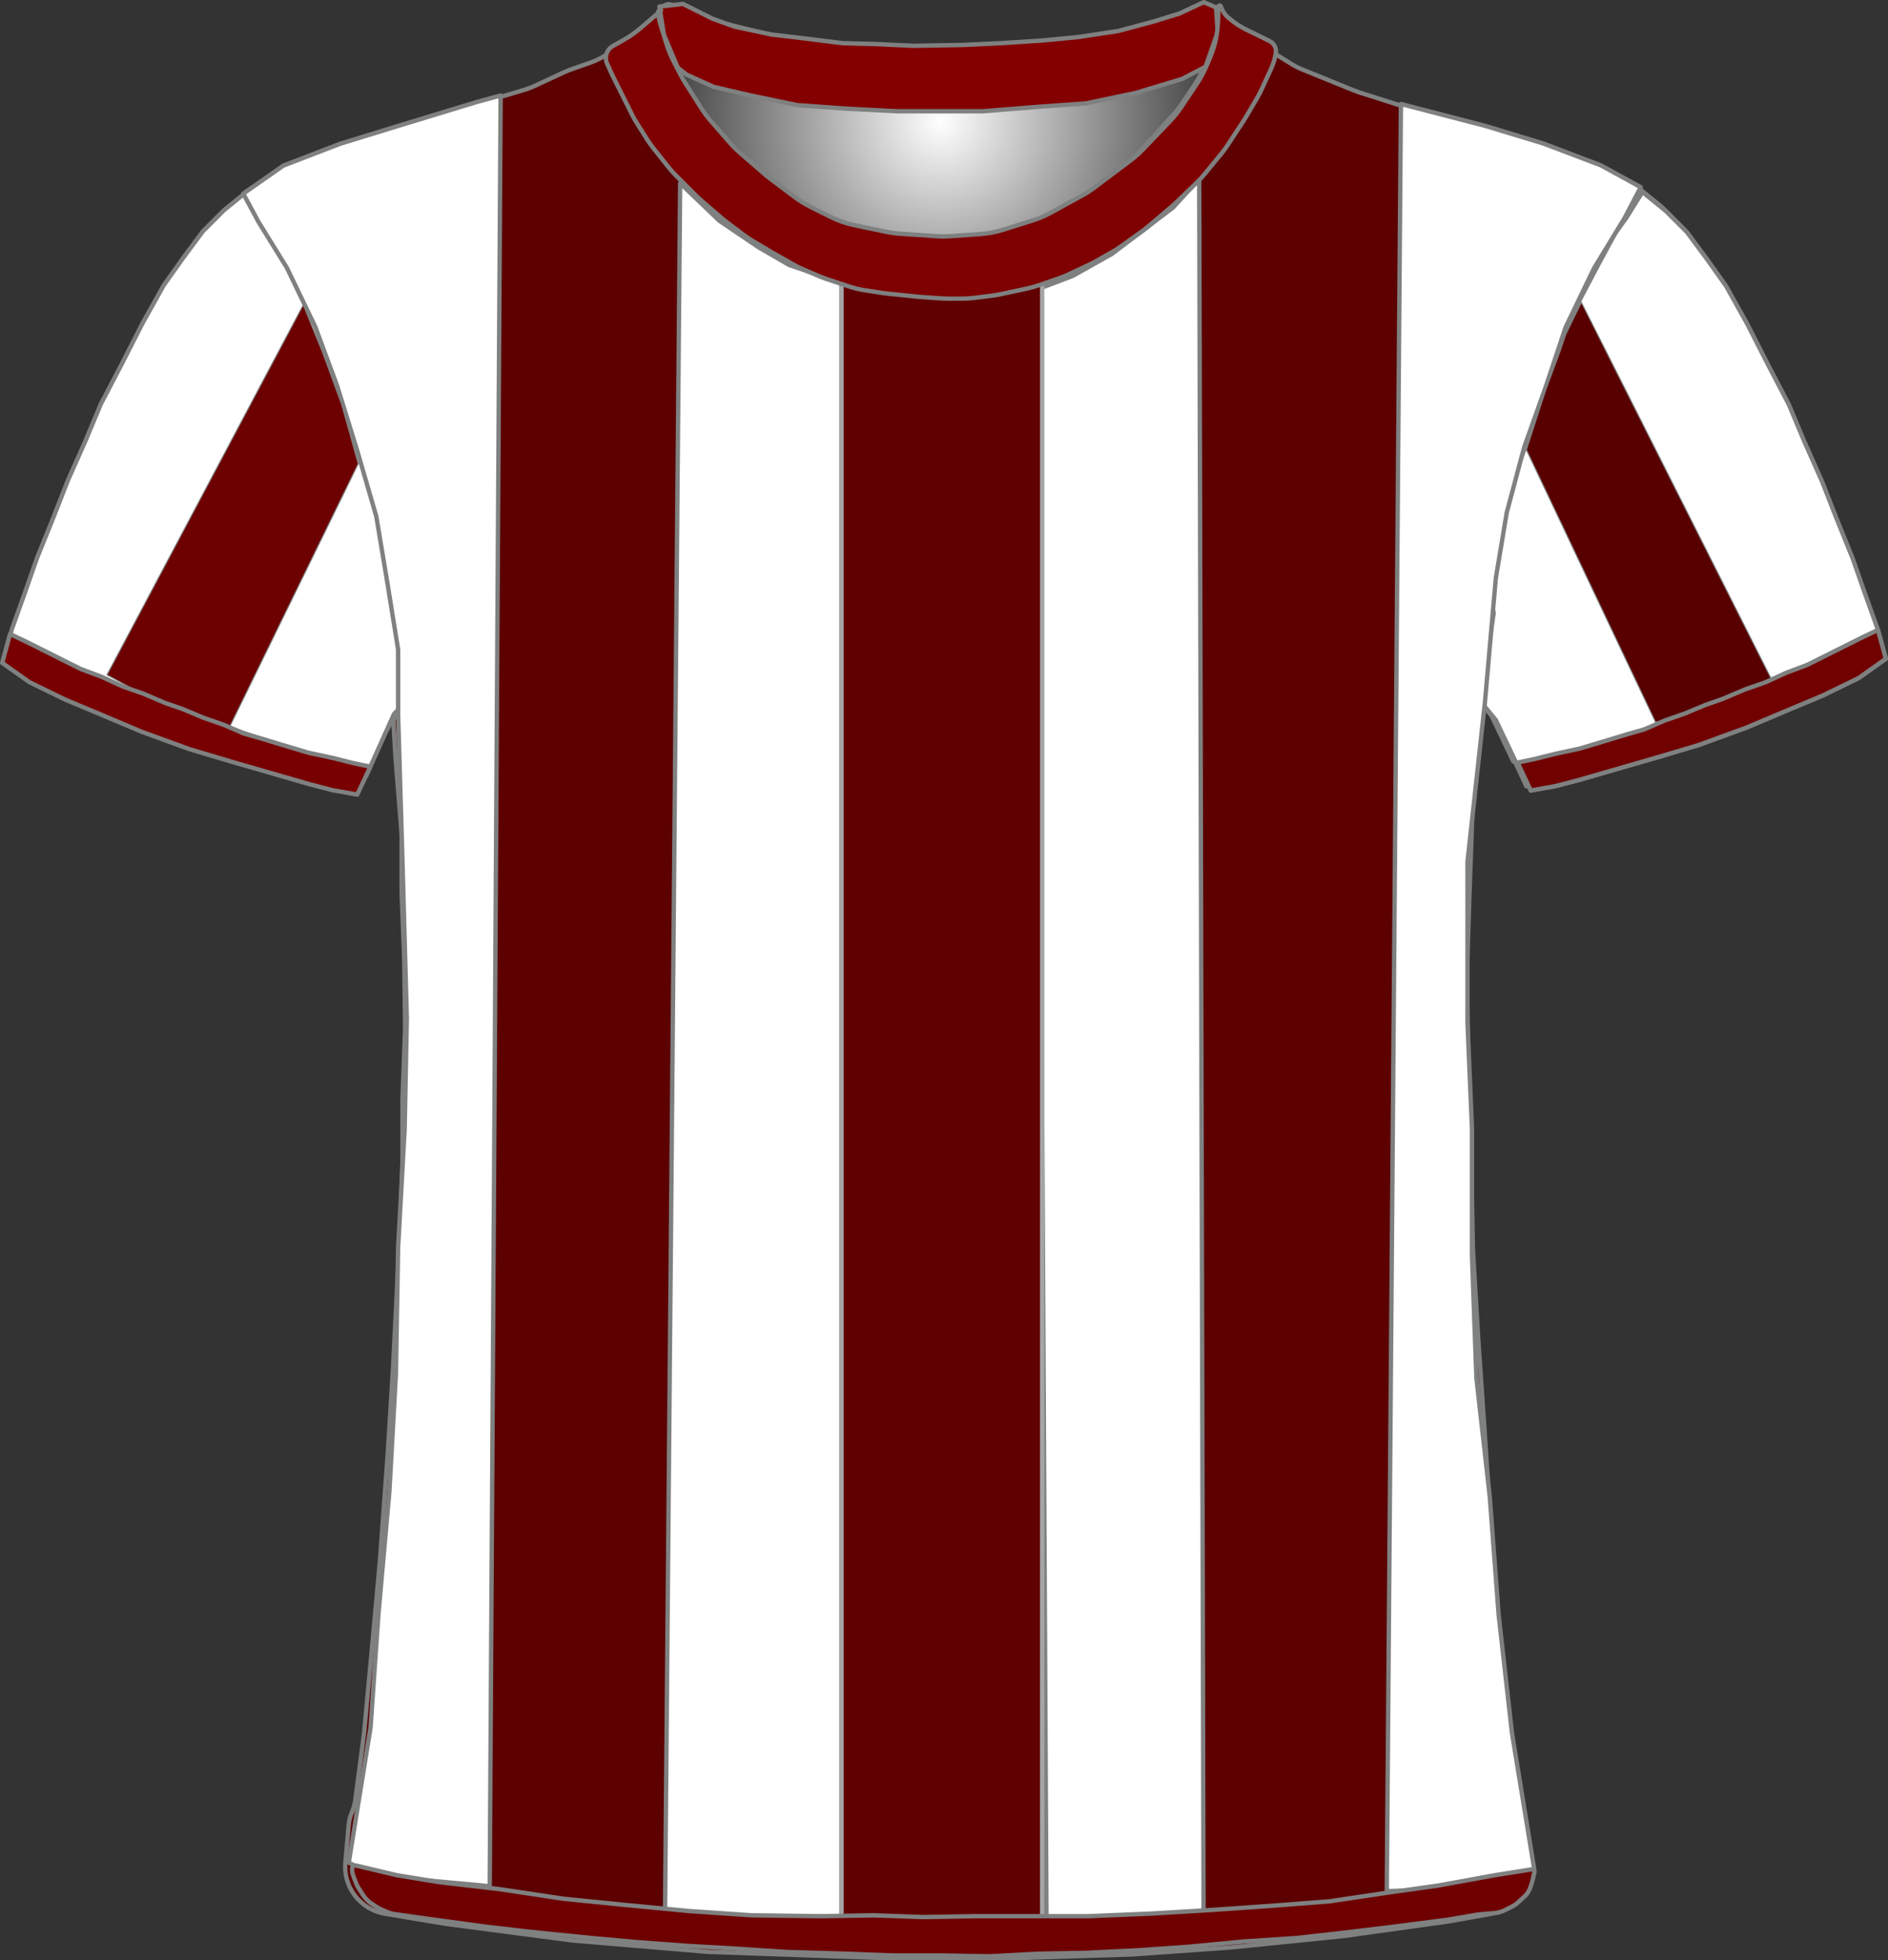 <?xml version="1.0" encoding="UTF-8" standalone="no"?>
<!DOCTYPE svg PUBLIC "-//W3C//DTD SVG 1.1//EN" "http://www.w3.org/Graphics/SVG/1.1/DTD/svg11.dtd">
<svg xmlns="http://www.w3.org/2000/svg" xmlns:xl="http://www.w3.org/1999/xlink" version="1.1" viewBox="65.071 -728.5 432.834 449.309" width="432.834pt" height="449.309pt" xmlns:dc="http://purl.org/dc/elements/1.1/">
  <rect x="65.071" y="-728.5" width="432.834" height="449.309" fill="#333333" stroke="none"/>
  <defs>
    <radialGradient cx="0" cy="0" r="1" id="Gradient" gradientUnits="userSpaceOnUse">
      <stop offset="0" stop-color="white"/>
      <stop offset="1" stop-color="#2a2a2a"/>
    </radialGradient>
    <radialGradient id="Obj_Gradient" xl:href="#Gradient" gradientTransform="translate(280.759 -700.6) scale(70.263)"/>
  </defs>
  <g stroke="none" stroke-opacity="1" stroke-dasharray="none" fill="none" fill-opacity="1">
    <title>Raya V3 5</title>
    <g>
      <title>Capa 1</title>
      <path d="M 496.405 -578.497 L 490.205 -574.097 L 482.005 -570.097 L 473.405 -566.497 L 464.405 -562.697 L 453.405 -558.697 L 444.005 -555.897 L 435.005 -553.297 L 426.005 -550.697 L 420.605 -549.297 L 415.005 -548.297 L 412.605 -554.097 L 410.005 -559.497 L 407.805 -563.497 L 405.205 -566.897 L 405.005 -575.897 L 405.605 -586.897 L 407.405 -597.697 L 409.005 -608.097 L 411.605 -619.097 L 414.005 -628.697 L 416.805 -636.697 L 420.005 -646.097 L 422.805 -653.497 L 426.405 -661.097 L 430.405 -668.697 L 434.405 -676.097 L 437.005 -679.697 L 440.605 -685.497 L 446.005 -681.097 L 450.805 -676.297 L 455.405 -670.097 L 459.805 -663.897 L 464.605 -655.297 L 469.405 -645.897 L 474.205 -636.697 L 477.805 -628.097 L 481.805 -619.097 L 485.005 -610.897 L 488.805 -601.497 L 491.605 -593.497 L 494.605 -585.097 Z" fill="white"/>
      <path d="M 496.405 -578.497 L 490.205 -574.097 L 482.005 -570.097 L 473.405 -566.497 L 464.405 -562.697 L 453.405 -558.697 L 444.005 -555.897 L 435.005 -553.297 L 426.005 -550.697 L 420.605 -549.297 L 415.005 -548.297 L 412.605 -554.097 L 410.005 -559.497 L 407.805 -563.497 L 405.205 -566.897 L 405.005 -575.897 L 405.605 -586.897 L 407.405 -597.697 L 409.005 -608.097 L 411.605 -619.097 L 414.005 -628.697 L 416.805 -636.697 L 420.005 -646.097 L 422.805 -653.497 L 426.405 -661.097 L 430.405 -668.697 L 434.405 -676.097 L 437.005 -679.697 L 440.605 -685.497 L 446.005 -681.097 L 450.805 -676.297 L 455.405 -670.097 L 459.805 -663.897 L 464.605 -655.297 L 469.405 -645.897 L 474.205 -636.697 L 477.805 -628.097 L 481.805 -619.097 L 485.005 -610.897 L 488.805 -601.497 L 491.605 -593.497 L 494.605 -585.097 Z" stroke="#7f8080" stroke-linecap="round" stroke-linejoin="round" stroke-width="1"/>
      <path d="M 216.5 -287.521 L 222 -286.507 L 236 -286 L 257 -286 L 257 -664.688 L 245 -668.743 L 238 -672.799 L 229 -678.882 L 220 -687.5 Z" fill="white"/>
      <path d="M 216.5 -287.521 L 222 -286.507 L 236 -286 L 257 -286 L 257 -664.688 L 245 -668.743 L 238 -672.799 L 229 -678.882 L 220 -687.5 Z" stroke="#7f8080" stroke-linecap="round" stroke-linejoin="round" stroke-width="1"/>
      <path d="M 310 -666.251 L 319 -671.308 L 325 -675.859 L 333 -681.927 L 339 -688.5 L 340 -288.528 L 326.5 -287.011 L 315.5 -286.506 L 309 -286 L 304 -286.506 L 302 -663.217 Z" fill="white"/>
      <path d="M 310 -666.251 L 319 -671.308 L 325 -675.859 L 333 -681.927 L 339 -688.5 L 340 -288.528 L 326.5 -287.011 L 315.5 -286.506 L 309 -286 L 304 -286.506 L 302 -663.217 Z" stroke="#7f8080" stroke-linecap="round" stroke-linejoin="round" stroke-width="1"/>
      <path d="M 456.005 -567.44 L 441.005 -560.94 L 429.505 -557.94 L 417.505 -554.94 L 412.005 -553.94 L 407.005 -564.44 L 401.4 -571.291 L 405.005 -578.94 L 406.505 -588.94 L 404 -603.891 L 409.5 -615.44 L 413.5 -626.44 L 416.5 -636.94 L 419.5 -642.94 L 436.005 -612.94 L 443.505 -597.44 L 451.505 -579.44 Z" fill="white"/>
      <path d="M 456.005 -567.44 L 441.005 -560.94 L 429.505 -557.94 L 417.505 -554.94 L 412.005 -553.94 L 407.005 -564.44 L 401.4 -571.291 L 405.005 -578.94 L 406.505 -588.94 L 404 -603.891 L 409.5 -615.44 L 413.5 -626.44 L 416.5 -636.94 L 419.5 -642.94 L 436.005 -612.94 L 443.505 -597.44 L 451.505 -579.44 Z" stroke="#7f8080" stroke-linecap="round" stroke-linejoin="round" stroke-width="1"/>
      <path d="M 104 -567.091 L 148 -551.591 L 154.4 -565.845 L 155.9 -567.345 L 156.4 -580.345 L 154.9 -590.345 L 152.9 -602.845 L 149.9 -616.345 L 146.9 -626.345 L 144.4 -636.845 L 141.4 -642.845 L 125.4 -614.345 L 117.9 -598.845 L 109.9 -580.845 Z" fill="white"/>
      <path d="M 104 -567.091 L 148 -551.591 L 154.4 -565.845 L 155.9 -567.345 L 156.4 -580.345 L 154.9 -590.345 L 152.9 -602.845 L 149.9 -616.345 L 146.9 -626.345 L 144.4 -636.845 L 141.4 -642.845 L 125.4 -614.345 L 117.9 -598.845 L 109.9 -580.845 Z" stroke="#7f8080" stroke-linecap="round" stroke-linejoin="round" stroke-width="1"/>
      <rect x="257" y="-667" width="46" height="381" fill="#610000"/>
      <rect x="257" y="-667" width="46" height="381" stroke="#a5a5a5" stroke-linecap="round" stroke-linejoin="round" stroke-width="1"/>
      <path d="M 144.813 -301.262 L 144.813 -301.262 C 144.748 -300.737 144.81 -300.203 144.996 -299.707 L 145.647 -297.971 C 145.824 -297.5 146.051 -297.049 146.325 -296.627 L 147.292 -295.131 C 147.833 -294.295 148.547 -293.584 149.384 -293.045 L 150.462 -292.352 C 150.762 -292.159 151.077 -291.99 151.403 -291.844 L 152.72 -291.259 C 153.317 -290.994 153.947 -290.813 154.594 -290.723 L 163.604 -289.461 C 163.614 -289.46 163.624 -289.458 163.634 -289.457 L 175.35 -287.868 C 175.396 -287.862 175.442 -287.856 175.488 -287.851 L 185.771 -286.665 C 185.803 -286.661 185.835 -286.657 185.867 -286.654 L 199.577 -285.263 C 199.605 -285.26 199.633 -285.258 199.661 -285.255 L 210.767 -284.264 C 210.802 -284.261 210.837 -284.258 210.872 -284.255 L 221.558 -283.464 C 221.599 -283.461 221.639 -283.458 221.68 -283.456 L 232.188 -282.861 C 232.209 -282.86 232.23 -282.858 232.25 -282.857 L 244.293 -282.067 C 244.377 -282.062 244.461 -282.058 244.545 -282.055 L 257.993 -281.66 C 258.01 -281.659 258.028 -281.659 258.046 -281.658 L 268.69 -281.264 C 268.776 -281.261 268.862 -281.259 268.949 -281.259 L 279.558 -281.259 C 279.599 -281.259 279.64 -281.259 279.681 -281.258 L 290.767 -281.063 C 290.935 -281.06 291.103 -281.064 291.271 -281.073 L 301.892 -281.652 C 301.977 -281.657 302.062 -281.66 302.146 -281.661 L 312.911 -281.857 C 312.983 -281.858 313.055 -281.861 313.127 -281.864 L 325.146 -282.455 C 325.195 -282.458 325.244 -282.461 325.292 -282.464 L 336.532 -283.253 C 336.59 -283.257 336.648 -283.262 336.706 -283.267 L 349.116 -284.449 C 349.185 -284.456 349.254 -284.461 349.322 -284.466 L 361.254 -285.248 C 361.364 -285.255 361.474 -285.265 361.584 -285.278 L 371.996 -286.456 C 372.011 -286.458 372.027 -286.46 372.043 -286.462 L 381.99 -287.656 C 382.01 -287.658 382.029 -287.66 382.048 -287.663 L 395.884 -289.44 C 395.981 -289.453 396.078 -289.467 396.175 -289.484 L 402.728 -290.607 C 402.929 -290.642 403.132 -290.667 403.335 -290.684 L 406.567 -290.951 C 407.456 -291.025 408.323 -291.267 409.121 -291.666 L 410.608 -292.41 C 411.208 -292.71 411.762 -293.095 412.253 -293.553 L 413.589 -294.799 C 414.195 -295.366 414.651 -296.075 414.913 -296.862 L 415.208 -297.747 C 415.278 -297.957 415.338 -298.171 415.388 -298.386 L 415.858 -300.422 C 415.893 -300.574 415.86 -300.735 415.766 -300.861 L 415.766 -300.861 C 415.676 -300.983 415.525 -301.044 415.375 -301.02 L 406.896 -299.671 C 406.845 -299.663 406.794 -299.654 406.743 -299.645 L 393.758 -297.284 C 393.666 -297.267 393.572 -297.252 393.479 -297.239 L 382.249 -295.663 C 382.229 -295.66 382.209 -295.658 382.189 -295.654 L 369.066 -293.696 C 368.902 -293.671 368.736 -293.653 368.57 -293.64 L 355.845 -292.661 C 355.828 -292.66 355.811 -292.658 355.793 -292.657 L 341.453 -291.661 C 341.43 -291.66 341.408 -291.658 341.385 -291.657 L 328.082 -290.863 C 328.04 -290.86 327.998 -290.858 327.956 -290.856 L 313.765 -290.265 C 313.668 -290.261 313.571 -290.259 313.473 -290.259 L 300.219 -290.259 L 287.678 -290.259 C 287.639 -290.259 287.6 -290.259 287.561 -290.258 L 275.803 -290.062 C 275.68 -290.06 275.558 -290.061 275.436 -290.066 L 264.602 -290.452 C 264.48 -290.457 264.358 -290.458 264.236 -290.456 L 252.521 -290.261 C 252.453 -290.26 252.385 -290.259 252.317 -290.26 L 236.615 -290.457 C 236.484 -290.458 236.354 -290.463 236.224 -290.472 L 221.914 -291.452 C 221.851 -291.457 221.788 -291.462 221.724 -291.468 L 207.233 -292.858 C 207.224 -292.859 207.214 -292.86 207.205 -292.86 L 193.393 -294.242 C 193.277 -294.253 193.162 -294.268 193.047 -294.285 L 178.737 -296.441 C 178.659 -296.453 178.58 -296.464 178.501 -296.473 L 164.981 -298.04 C 164.873 -298.053 164.766 -298.068 164.659 -298.085 L 155.267 -299.619 C 155.102 -299.646 154.938 -299.678 154.775 -299.717 L 145.698 -301.876 C 145.309 -301.968 144.92 -301.728 144.827 -301.34 C 144.821 -301.314 144.816 -301.288 144.813 -301.262 Z" fill="#6e0000"/>
      <path d="M 144.813 -301.262 L 144.813 -301.262 C 144.748 -300.737 144.81 -300.203 144.996 -299.707 L 145.647 -297.971 C 145.824 -297.5 146.051 -297.049 146.325 -296.627 L 147.292 -295.131 C 147.833 -294.295 148.547 -293.584 149.384 -293.045 L 150.462 -292.352 C 150.762 -292.159 151.077 -291.99 151.403 -291.844 L 152.72 -291.259 C 153.317 -290.994 153.947 -290.813 154.594 -290.723 L 163.604 -289.461 C 163.614 -289.46 163.624 -289.458 163.634 -289.457 L 175.35 -287.868 C 175.396 -287.862 175.442 -287.856 175.488 -287.851 L 185.771 -286.665 C 185.803 -286.661 185.835 -286.657 185.867 -286.654 L 199.577 -285.263 C 199.605 -285.26 199.633 -285.258 199.661 -285.255 L 210.767 -284.264 C 210.802 -284.261 210.837 -284.258 210.872 -284.255 L 221.558 -283.464 C 221.599 -283.461 221.639 -283.458 221.68 -283.456 L 232.188 -282.861 C 232.209 -282.86 232.23 -282.858 232.25 -282.857 L 244.293 -282.067 C 244.377 -282.062 244.461 -282.058 244.545 -282.055 L 257.993 -281.66 C 258.01 -281.659 258.028 -281.659 258.046 -281.658 L 268.69 -281.264 C 268.776 -281.261 268.862 -281.259 268.949 -281.259 L 279.558 -281.259 C 279.599 -281.259 279.64 -281.259 279.681 -281.258 L 290.767 -281.063 C 290.935 -281.06 291.103 -281.064 291.271 -281.073 L 301.892 -281.652 C 301.977 -281.657 302.062 -281.66 302.146 -281.661 L 312.911 -281.857 C 312.983 -281.858 313.055 -281.861 313.127 -281.864 L 325.146 -282.455 C 325.195 -282.458 325.244 -282.461 325.292 -282.464 L 336.532 -283.253 C 336.59 -283.257 336.648 -283.262 336.706 -283.267 L 349.116 -284.449 C 349.185 -284.456 349.254 -284.461 349.322 -284.466 L 361.254 -285.248 C 361.364 -285.255 361.474 -285.265 361.584 -285.278 L 371.996 -286.456 C 372.011 -286.458 372.027 -286.46 372.043 -286.462 L 381.99 -287.656 C 382.01 -287.658 382.029 -287.66 382.048 -287.663 L 395.884 -289.44 C 395.981 -289.453 396.078 -289.467 396.175 -289.484 L 402.728 -290.607 C 402.929 -290.642 403.132 -290.667 403.335 -290.684 L 406.567 -290.951 C 407.456 -291.025 408.323 -291.267 409.121 -291.666 L 410.608 -292.41 C 411.208 -292.71 411.762 -293.095 412.253 -293.553 L 413.589 -294.799 C 414.195 -295.366 414.651 -296.075 414.913 -296.862 L 415.208 -297.747 C 415.278 -297.957 415.338 -298.171 415.388 -298.386 L 415.858 -300.422 C 415.893 -300.574 415.86 -300.735 415.766 -300.861 L 415.766 -300.861 C 415.676 -300.983 415.525 -301.044 415.375 -301.02 L 406.896 -299.671 C 406.845 -299.663 406.794 -299.654 406.743 -299.645 L 393.758 -297.284 C 393.666 -297.267 393.572 -297.252 393.479 -297.239 L 382.249 -295.663 C 382.229 -295.66 382.209 -295.658 382.189 -295.654 L 369.066 -293.696 C 368.902 -293.671 368.736 -293.653 368.57 -293.64 L 355.845 -292.661 C 355.828 -292.66 355.811 -292.658 355.793 -292.657 L 341.453 -291.661 C 341.43 -291.66 341.408 -291.658 341.385 -291.657 L 328.082 -290.863 C 328.04 -290.86 327.998 -290.858 327.956 -290.856 L 313.765 -290.265 C 313.668 -290.261 313.571 -290.259 313.473 -290.259 L 300.219 -290.259 L 287.678 -290.259 C 287.639 -290.259 287.6 -290.259 287.561 -290.258 L 275.803 -290.062 C 275.68 -290.06 275.558 -290.061 275.436 -290.066 L 264.602 -290.452 C 264.48 -290.457 264.358 -290.458 264.236 -290.456 L 252.521 -290.261 C 252.453 -290.26 252.385 -290.259 252.317 -290.26 L 236.615 -290.457 C 236.484 -290.458 236.354 -290.463 236.224 -290.472 L 221.914 -291.452 C 221.851 -291.457 221.788 -291.462 221.724 -291.468 L 207.233 -292.858 C 207.224 -292.859 207.214 -292.86 207.205 -292.86 L 193.393 -294.242 C 193.277 -294.253 193.162 -294.268 193.047 -294.285 L 178.737 -296.441 C 178.659 -296.453 178.58 -296.464 178.501 -296.473 L 164.981 -298.04 C 164.873 -298.053 164.766 -298.068 164.659 -298.085 L 155.267 -299.619 C 155.102 -299.646 154.938 -299.678 154.775 -299.717 L 145.698 -301.876 C 145.309 -301.968 144.92 -301.728 144.827 -301.34 C 144.821 -301.314 144.816 -301.288 144.813 -301.262 Z" stroke="#7f8080" stroke-linecap="round" stroke-linejoin="round" stroke-width="1"/>
      <path d="M 418.4 -640 L 414 -626.4 L 443.6 -564 L 453.138 -562.84 L 462.926 -566.67 L 472.4 -569.4 L 426.6 -660.2 L 423 -652.8 L 421.8 -649.2 Z" fill="#580000"/>
      <path d="M 418.4 -640 L 414 -626.4 L 443.6 -564 L 453.138 -562.84 L 462.926 -566.67 L 472.4 -569.4 L 426.6 -660.2 L 423 -652.8 L 421.8 -649.2 Z" stroke="gray" stroke-linecap="round" stroke-linejoin="round" stroke-width=".25"/>
      <path d="M 88.6 -574.8 L 133.6 -659.6 L 138 -648.8 L 142.4 -636.8 L 146.2 -623.2 L 115.4 -560.2 Z" fill="#6d0000"/>
      <path d="M 88.6 -574.8 L 133.6 -659.6 L 138 -648.8 L 142.4 -636.8 L 146.2 -623.2 L 115.4 -560.2 Z" stroke="gray" stroke-linecap="round" stroke-linejoin="round" stroke-width=".25"/>
      <path d="M 496.405 -578.497 L 490.205 -574.097 L 482.005 -570.097 L 473.405 -566.497 L 464.405 -562.697 L 453.405 -558.697 L 444.005 -555.897 L 435.005 -553.297 L 426.005 -550.697 L 420.605 -549.297 L 415.005 -548.297 L 412.005 -554.697 L 415.805 -555.497 L 420.605 -556.697 L 426.205 -557.897 L 432.205 -559.697 L 436.805 -561.097 L 441.005 -562.297 L 445.605 -564.297 L 450.205 -565.897 L 455.005 -567.897 L 459.005 -569.297 L 464.205 -571.497 L 468.805 -573.097 L 473.605 -575.297 L 478.405 -577.097 L 482.405 -579.097 L 486.805 -581.297 L 491.205 -583.497 L 494.605 -585.097 Z" fill="#710000"/>
      <path d="M 496.405 -578.497 L 490.205 -574.097 L 482.005 -570.097 L 473.405 -566.497 L 464.405 -562.697 L 453.405 -558.697 L 444.005 -555.897 L 435.005 -553.297 L 426.005 -550.697 L 420.605 -549.297 L 415.005 -548.297 L 412.005 -554.697 L 415.805 -555.497 L 420.605 -556.697 L 426.205 -557.897 L 432.205 -559.697 L 436.805 -561.097 L 441.005 -562.297 L 445.605 -564.297 L 450.205 -565.897 L 455.005 -567.897 L 459.005 -569.297 L 464.205 -571.497 L 468.805 -573.097 L 473.605 -575.297 L 478.405 -577.097 L 482.405 -579.097 L 486.805 -581.297 L 491.205 -583.497 L 494.605 -585.097 Z" stroke="#7f8080" stroke-linecap="round" stroke-linejoin="round" stroke-width="1"/>
      <path d="M 219.006 -727.41 L 227.171 -724.292 C 228.029 -723.964 228.906 -723.688 229.797 -723.466 L 243.514 -720.036 C 244.676 -719.746 245.858 -719.547 247.051 -719.44 L 264.577 -717.879 C 265.165 -717.826 265.755 -717.797 266.345 -717.789 L 281.824 -717.605 C 282.114 -717.602 282.404 -717.604 282.695 -717.611 L 297.118 -717.986 C 297.479 -717.995 297.839 -718.013 298.199 -718.039 L 312.571 -719.091 C 313.562 -719.164 314.548 -719.3 315.521 -719.5 L 327.094 -721.878 C 328.136 -722.093 329.162 -722.379 330.165 -722.735 L 341.917 -726.91 C 343.007 -727.297 344.21 -726.766 344.659 -725.7 L 344.659 -725.7 C 345.181 -724.46 345.333 -723.095 345.097 -721.771 L 344.916 -720.76 C 344.613 -719.059 344.118 -717.397 343.442 -715.807 L 341.899 -712.176 C 341.34 -710.861 340.661 -709.602 339.868 -708.414 L 336.183 -702.885 C 335.435 -701.764 334.591 -700.711 333.659 -699.737 L 327.364 -693.162 C 326.495 -692.256 325.555 -691.422 324.55 -690.668 L 316.176 -684.387 C 315.299 -683.73 314.377 -683.136 313.416 -682.61 L 306.231 -678.679 C 304.92 -677.961 303.542 -677.373 302.116 -676.923 L 295.443 -674.816 C 293.727 -674.274 291.952 -673.935 290.156 -673.807 L 283.27 -673.315 C 282.197 -673.238 281.121 -673.237 280.049 -673.311 L 271.612 -673.893 C 270.578 -673.964 269.55 -674.105 268.535 -674.315 L 261.4 -675.792 C 259.448 -676.196 257.556 -676.851 255.774 -677.743 L 251.114 -680.072 C 249.88 -680.69 248.704 -681.417 247.6 -682.244 L 241.918 -686.506 C 241.479 -686.835 241.052 -687.18 240.637 -687.54 L 234.882 -692.538 C 234.068 -693.245 233.304 -694.009 232.597 -694.823 L 228.192 -699.896 C 227.438 -700.764 226.75 -701.688 226.134 -702.659 L 222.4 -708.547 C 222.04 -709.115 221.704 -709.699 221.395 -710.297 L 219.775 -713.43 C 219.166 -714.608 218.659 -715.836 218.262 -717.101 L 216.982 -721.174 C 216.767 -721.858 216.584 -722.551 216.434 -723.251 L 216.359 -723.6 C 216.165 -724.508 216.272 -725.456 216.665 -726.298 L 216.759 -726.5 C 217.154 -727.345 218.134 -727.742 219.006 -727.41 Z" fill="url(#Obj_Gradient)"/>
      <path d="M 219.006 -727.41 L 227.171 -724.292 C 228.029 -723.964 228.906 -723.688 229.797 -723.466 L 243.514 -720.036 C 244.676 -719.746 245.858 -719.547 247.051 -719.44 L 264.577 -717.879 C 265.165 -717.826 265.755 -717.797 266.345 -717.789 L 281.824 -717.605 C 282.114 -717.602 282.404 -717.604 282.695 -717.611 L 297.118 -717.986 C 297.479 -717.995 297.839 -718.013 298.199 -718.039 L 312.571 -719.091 C 313.562 -719.164 314.548 -719.3 315.521 -719.5 L 327.094 -721.878 C 328.136 -722.093 329.162 -722.379 330.165 -722.735 L 341.917 -726.91 C 343.007 -727.297 344.21 -726.766 344.659 -725.7 L 344.659 -725.7 C 345.181 -724.46 345.333 -723.095 345.097 -721.771 L 344.916 -720.76 C 344.613 -719.059 344.118 -717.397 343.442 -715.807 L 341.899 -712.176 C 341.34 -710.861 340.661 -709.602 339.868 -708.414 L 336.183 -702.885 C 335.435 -701.764 334.591 -700.711 333.659 -699.737 L 327.364 -693.162 C 326.495 -692.256 325.555 -691.422 324.55 -690.668 L 316.176 -684.387 C 315.299 -683.73 314.377 -683.136 313.416 -682.61 L 306.231 -678.679 C 304.92 -677.961 303.542 -677.373 302.116 -676.923 L 295.443 -674.816 C 293.727 -674.274 291.952 -673.935 290.156 -673.807 L 283.27 -673.315 C 282.197 -673.238 281.121 -673.237 280.049 -673.311 L 271.612 -673.893 C 270.578 -673.964 269.55 -674.105 268.535 -674.315 L 261.4 -675.792 C 259.448 -676.196 257.556 -676.851 255.774 -677.743 L 251.114 -680.072 C 249.88 -680.69 248.704 -681.417 247.6 -682.244 L 241.918 -686.506 C 241.479 -686.835 241.052 -687.18 240.637 -687.54 L 234.882 -692.538 C 234.068 -693.245 233.304 -694.009 232.597 -694.823 L 228.192 -699.896 C 227.438 -700.764 226.75 -701.688 226.134 -702.659 L 222.4 -708.547 C 222.04 -709.115 221.704 -709.699 221.395 -710.297 L 219.775 -713.43 C 219.166 -714.608 218.659 -715.836 218.262 -717.101 L 216.982 -721.174 C 216.767 -721.858 216.584 -722.551 216.434 -723.251 L 216.359 -723.6 C 216.165 -724.508 216.272 -725.456 216.665 -726.298 L 216.759 -726.5 C 217.154 -727.345 218.134 -727.742 219.006 -727.41 Z" stroke="#7f8080" stroke-linecap="round" stroke-linejoin="round" stroke-width="1"/>
      <path d="M 153.33 -289.827 L 167.072 -287.537 C 167.256 -287.506 167.44 -287.479 167.624 -287.455 L 195.978 -283.739 C 196.224 -283.707 196.471 -283.68 196.719 -283.66 L 226.962 -281.123 C 227.219 -281.102 227.476 -281.086 227.734 -281.077 L 266.665 -279.701 C 266.853 -279.694 267.042 -279.691 267.23 -279.691 L 298.697 -279.691 C 298.864 -279.691 299.031 -279.693 299.197 -279.699 L 324.232 -280.481 C 324.442 -280.488 324.652 -280.498 324.862 -280.513 L 346.91 -282.074 C 347.068 -282.085 347.226 -282.099 347.384 -282.115 L 372.645 -284.66 C 372.846 -284.681 373.048 -284.705 373.249 -284.733 L 397.041 -288.048 C 397.245 -288.077 397.449 -288.109 397.652 -288.145 L 406.847 -289.791 C 412.175 -290.744 415.825 -295.698 415.159 -301.068 L 412.951 -318.859 C 412.949 -318.88 412.946 -318.901 412.944 -318.923 L 409.38 -348.621 C 409.358 -348.801 409.34 -348.981 409.324 -349.161 L 406.962 -376.721 C 406.952 -376.834 406.944 -376.948 406.936 -377.062 L 405.55 -398.653 C 405.548 -398.678 405.546 -398.703 405.545 -398.729 L 403.953 -421.815 C 403.949 -421.865 403.946 -421.916 403.943 -421.967 L 402.767 -441.769 C 402.754 -441.984 402.745 -442.198 402.741 -442.413 L 402.349 -463.008 C 402.348 -463.063 402.347 -463.118 402.345 -463.174 L 401.75 -483.408 C 401.748 -483.463 401.747 -483.518 401.746 -483.574 L 401.355 -504.083 C 401.35 -504.355 401.352 -504.627 401.36 -504.898 L 401.946 -523.258 C 401.947 -523.28 401.948 -523.302 401.949 -523.324 L 402.737 -545.193 C 402.744 -545.392 402.755 -545.59 402.769 -545.788 L 404.327 -567.009 C 404.341 -567.197 404.351 -567.385 404.358 -567.574 L 405.113 -587.472 C 405.136 -588.084 405.194 -588.694 405.287 -589.299 L 408.026 -607.103 C 408.107 -607.628 408.214 -608.149 408.346 -608.663 L 412.975 -626.621 C 413.09 -627.067 413.224 -627.509 413.377 -627.944 L 419.098 -644.183 C 419.264 -644.655 419.452 -645.118 419.662 -645.572 L 425.193 -657.557 C 425.296 -657.78 425.404 -658 425.517 -658.217 L 430.879 -668.559 C 430.925 -668.647 430.971 -668.735 431.018 -668.822 L 436.234 -678.439 C 436.972 -679.798 437.921 -681.031 439.047 -682.091 L 439.047 -682.091 C 439.723 -682.726 439.755 -683.789 439.119 -684.464 C 438.995 -684.596 438.85 -684.707 438.69 -684.793 L 435.475 -686.515 C 435.257 -686.632 435.035 -686.744 434.812 -686.851 L 426.958 -690.6 C 426.551 -690.794 426.136 -690.971 425.715 -691.13 L 416.04 -694.78 C 415.845 -694.854 415.649 -694.924 415.451 -694.99 L 402.756 -699.221 C 402.617 -699.268 402.477 -699.312 402.337 -699.355 L 389.453 -703.259 C 389.383 -703.28 389.312 -703.302 389.242 -703.324 L 376.738 -707.303 C 376.344 -707.428 375.956 -707.569 375.573 -707.724 L 363.597 -712.584 C 362.765 -712.921 361.964 -713.328 361.2 -713.8 L 351.581 -719.746 C 351.425 -719.843 351.271 -719.942 351.119 -720.043 L 346.229 -723.303 C 345.247 -723.957 344.376 -724.763 343.647 -725.691 L 343.647 -725.691 C 343.542 -725.825 343.347 -725.849 343.213 -725.743 C 343.11 -725.662 343.069 -725.526 343.11 -725.402 L 343.247 -724.991 C 343.707 -723.613 343.811 -722.142 343.551 -720.713 L 343.156 -718.54 C 342.885 -717.048 342.403 -715.602 341.725 -714.246 L 340.193 -711.182 C 339.896 -710.588 339.563 -710.014 339.195 -709.462 L 335.991 -704.657 C 335.563 -704.014 335.088 -703.403 334.571 -702.828 L 330.009 -697.759 C 329.968 -697.714 329.927 -697.668 329.885 -697.623 L 323.891 -691.115 C 323.263 -690.434 322.577 -689.808 321.841 -689.245 L 316.817 -685.403 C 316.371 -685.062 315.907 -684.744 315.428 -684.452 L 308.941 -680.497 C 308.28 -680.093 307.589 -679.739 306.876 -679.435 L 299.761 -676.407 C 298.953 -676.064 298.119 -675.787 297.266 -675.58 L 293.187 -674.591 C 292.362 -674.391 291.522 -674.257 290.676 -674.191 L 284.976 -673.74 C 284.557 -673.707 284.137 -673.691 283.717 -673.691 L 276.684 -673.691 C 275.927 -673.691 275.171 -673.745 274.422 -673.852 L 266.475 -674.987 C 265.99 -675.056 265.509 -675.148 265.032 -675.261 L 259.071 -676.681 C 257.925 -676.953 256.813 -677.352 255.755 -677.868 L 249.475 -680.935 C 248.99 -681.172 248.518 -681.433 248.059 -681.718 L 243.847 -684.332 C 243.248 -684.704 242.674 -685.115 242.129 -685.563 L 237.683 -689.215 C 237.459 -689.399 237.241 -689.589 237.027 -689.784 L 233.225 -693.27 C 232.774 -693.683 232.346 -694.123 231.945 -694.585 L 227.827 -699.338 C 227.507 -699.706 227.205 -700.089 226.921 -700.485 L 222.491 -706.655 C 221.996 -707.345 221.557 -708.072 221.177 -708.831 L 218.601 -713.984 C 218.565 -714.055 218.53 -714.127 218.496 -714.198 L 217.247 -716.791 C 216.397 -718.558 216.041 -720.522 216.219 -722.475 L 216.399 -724.457 C 216.423 -724.719 216.23 -724.951 215.968 -724.975 C 215.805 -724.99 215.647 -724.92 215.547 -724.791 L 215.547 -724.791 C 214.884 -723.928 214.104 -723.162 213.229 -722.515 L 209.333 -719.628 C 209.209 -719.537 209.084 -719.447 208.958 -719.359 L 204.336 -716.137 C 203.149 -715.31 201.856 -714.648 200.491 -714.168 L 195.884 -712.55 C 195.393 -712.377 194.911 -712.181 194.44 -711.962 L 187.593 -708.777 C 186.897 -708.453 186.178 -708.18 185.443 -707.96 L 174.572 -704.698 C 174.556 -704.693 174.539 -704.688 174.522 -704.683 L 163.554 -701.354 C 163.416 -701.312 163.279 -701.268 163.142 -701.222 L 150.221 -696.915 C 150.172 -696.899 150.123 -696.883 150.073 -696.867 L 138.706 -693.2 C 138.068 -692.994 137.443 -692.748 136.835 -692.464 L 128.903 -688.751 C 128.533 -688.578 128.169 -688.39 127.813 -688.189 L 121.867 -684.828 C 120.614 -684.12 120.172 -682.53 120.881 -681.277 C 120.958 -681.14 121.047 -681.011 121.147 -680.891 L 122.011 -679.854 C 122.766 -678.948 123.419 -677.961 123.957 -676.912 L 127.034 -670.912 C 127.11 -670.764 127.187 -670.619 127.267 -670.474 L 131.222 -663.317 C 131.306 -663.166 131.387 -663.014 131.465 -662.86 L 135.574 -654.822 C 135.823 -654.335 136.047 -653.835 136.244 -653.325 L 139.727 -644.343 C 139.741 -644.308 139.754 -644.274 139.768 -644.239 L 143.364 -635.153 C 143.486 -634.845 143.599 -634.533 143.701 -634.218 L 146.323 -626.165 C 146.339 -626.116 146.355 -626.066 146.371 -626.016 L 149.443 -616.258 C 149.646 -615.614 149.807 -614.958 149.927 -614.293 L 151.913 -603.284 C 151.936 -603.155 151.957 -603.026 151.977 -602.897 L 153.683 -591.904 C 153.726 -591.629 153.762 -591.352 153.79 -591.075 L 154.677 -582.378 C 154.724 -581.92 154.751 -581.46 154.758 -581 L 154.942 -569.024 C 154.946 -568.802 154.954 -568.58 154.966 -568.358 L 155.737 -554.876 C 155.744 -554.753 155.752 -554.629 155.762 -554.506 L 157.096 -537.931 C 157.13 -537.505 157.147 -537.076 157.147 -536.648 L 157.147 -524.198 C 157.147 -523.993 157.151 -523.788 157.159 -523.583 L 157.74 -508.494 C 157.745 -508.359 157.748 -508.223 157.75 -508.087 L 157.942 -493.291 C 157.946 -493.024 157.942 -492.757 157.933 -492.491 L 157.358 -476.987 C 157.351 -476.79 157.347 -476.592 157.347 -476.395 L 157.347 -462.798 C 157.347 -462.593 157.343 -462.388 157.336 -462.183 L 156.75 -446.969 C 156.748 -446.917 156.746 -446.865 156.744 -446.813 L 155.948 -430.31 C 155.948 -430.297 155.947 -430.284 155.946 -430.271 L 155.152 -414.58 C 155.149 -414.521 155.146 -414.461 155.142 -414.401 L 153.953 -395.181 C 153.949 -395.121 153.945 -395.061 153.941 -395.001 L 152.158 -370.631 C 152.151 -370.538 152.143 -370.444 152.135 -370.35 L 150.349 -350.706 C 150.348 -350.696 150.347 -350.686 150.346 -350.676 L 148.575 -331.591 C 148.557 -331.391 148.534 -331.191 148.508 -330.992 L 146.548 -316.019 C 146.415 -315.005 146.146 -314.013 145.747 -313.071 L 145.747 -313.071 C 145.35 -312.13 145.101 -311.133 145.01 -310.116 L 144.247 -301.571 C 143.74 -295.884 147.698 -290.766 153.33 -289.827 Z" fill="#5c0000"/>
      <path d="M 153.33 -289.827 L 167.072 -287.537 C 167.256 -287.506 167.44 -287.479 167.624 -287.455 L 195.978 -283.739 C 196.224 -283.707 196.471 -283.68 196.719 -283.66 L 226.962 -281.123 C 227.219 -281.102 227.476 -281.086 227.734 -281.077 L 266.665 -279.701 C 266.853 -279.694 267.042 -279.691 267.23 -279.691 L 298.697 -279.691 C 298.864 -279.691 299.031 -279.693 299.197 -279.699 L 324.232 -280.481 C 324.442 -280.488 324.652 -280.498 324.862 -280.513 L 346.91 -282.074 C 347.068 -282.085 347.226 -282.099 347.384 -282.115 L 372.645 -284.66 C 372.846 -284.681 373.048 -284.705 373.249 -284.733 L 397.041 -288.048 C 397.245 -288.077 397.449 -288.109 397.652 -288.145 L 406.847 -289.791 C 412.175 -290.744 415.825 -295.698 415.159 -301.068 L 412.951 -318.859 C 412.949 -318.88 412.946 -318.901 412.944 -318.923 L 409.38 -348.621 C 409.358 -348.801 409.34 -348.981 409.324 -349.161 L 406.962 -376.721 C 406.952 -376.834 406.944 -376.948 406.936 -377.062 L 405.55 -398.653 C 405.548 -398.678 405.546 -398.703 405.545 -398.729 L 403.953 -421.815 C 403.949 -421.865 403.946 -421.916 403.943 -421.967 L 402.767 -441.769 C 402.754 -441.984 402.745 -442.198 402.741 -442.413 L 402.349 -463.008 C 402.348 -463.063 402.347 -463.118 402.345 -463.174 L 401.75 -483.408 C 401.748 -483.463 401.747 -483.518 401.746 -483.574 L 401.355 -504.083 C 401.35 -504.355 401.352 -504.627 401.36 -504.898 L 401.946 -523.258 C 401.947 -523.28 401.948 -523.302 401.949 -523.324 L 402.737 -545.193 C 402.744 -545.392 402.755 -545.59 402.769 -545.788 L 404.327 -567.009 C 404.341 -567.197 404.351 -567.385 404.358 -567.574 L 405.113 -587.472 C 405.136 -588.084 405.194 -588.694 405.287 -589.299 L 408.026 -607.103 C 408.107 -607.628 408.214 -608.149 408.346 -608.663 L 412.975 -626.621 C 413.09 -627.067 413.224 -627.509 413.377 -627.944 L 419.098 -644.183 C 419.264 -644.655 419.452 -645.118 419.662 -645.572 L 425.193 -657.557 C 425.296 -657.78 425.404 -658 425.517 -658.217 L 430.879 -668.559 C 430.925 -668.647 430.971 -668.735 431.018 -668.822 L 436.234 -678.439 C 436.972 -679.798 437.921 -681.031 439.047 -682.091 L 439.047 -682.091 C 439.723 -682.726 439.755 -683.789 439.119 -684.464 C 438.995 -684.596 438.85 -684.707 438.69 -684.793 L 435.475 -686.515 C 435.257 -686.632 435.035 -686.744 434.812 -686.851 L 426.958 -690.6 C 426.551 -690.794 426.136 -690.971 425.715 -691.13 L 416.04 -694.78 C 415.845 -694.854 415.649 -694.924 415.451 -694.99 L 402.756 -699.221 C 402.617 -699.268 402.477 -699.312 402.337 -699.355 L 389.453 -703.259 C 389.383 -703.28 389.312 -703.302 389.242 -703.324 L 376.738 -707.303 C 376.344 -707.428 375.956 -707.569 375.573 -707.724 L 363.597 -712.584 C 362.765 -712.921 361.964 -713.328 361.2 -713.8 L 351.581 -719.746 C 351.425 -719.843 351.271 -719.942 351.119 -720.043 L 346.229 -723.303 C 345.247 -723.957 344.376 -724.763 343.647 -725.691 L 343.647 -725.691 C 343.542 -725.825 343.347 -725.849 343.213 -725.743 C 343.11 -725.662 343.069 -725.526 343.11 -725.402 L 343.247 -724.991 C 343.707 -723.613 343.811 -722.142 343.551 -720.713 L 343.156 -718.54 C 342.885 -717.048 342.403 -715.602 341.725 -714.246 L 340.193 -711.182 C 339.896 -710.588 339.563 -710.014 339.195 -709.462 L 335.991 -704.657 C 335.563 -704.014 335.088 -703.403 334.571 -702.828 L 330.009 -697.759 C 329.968 -697.714 329.927 -697.668 329.885 -697.623 L 323.891 -691.115 C 323.263 -690.434 322.577 -689.808 321.841 -689.245 L 316.817 -685.403 C 316.371 -685.062 315.907 -684.744 315.428 -684.452 L 308.941 -680.497 C 308.28 -680.093 307.589 -679.739 306.876 -679.435 L 299.761 -676.407 C 298.953 -676.064 298.119 -675.787 297.266 -675.58 L 293.187 -674.591 C 292.362 -674.391 291.522 -674.257 290.676 -674.191 L 284.976 -673.74 C 284.557 -673.707 284.137 -673.691 283.717 -673.691 L 276.684 -673.691 C 275.927 -673.691 275.171 -673.745 274.422 -673.852 L 266.475 -674.987 C 265.99 -675.056 265.509 -675.148 265.032 -675.261 L 259.071 -676.681 C 257.925 -676.953 256.813 -677.352 255.755 -677.868 L 249.475 -680.935 C 248.99 -681.172 248.518 -681.433 248.059 -681.718 L 243.847 -684.332 C 243.248 -684.704 242.674 -685.115 242.129 -685.563 L 237.683 -689.215 C 237.459 -689.399 237.241 -689.589 237.027 -689.784 L 233.225 -693.27 C 232.774 -693.683 232.346 -694.123 231.945 -694.585 L 227.827 -699.338 C 227.507 -699.706 227.205 -700.089 226.921 -700.485 L 222.491 -706.655 C 221.996 -707.345 221.557 -708.072 221.177 -708.831 L 218.601 -713.984 C 218.565 -714.055 218.53 -714.127 218.496 -714.198 L 217.247 -716.791 C 216.397 -718.558 216.041 -720.522 216.219 -722.475 L 216.399 -724.457 C 216.423 -724.719 216.23 -724.951 215.968 -724.975 C 215.805 -724.99 215.647 -724.92 215.547 -724.791 L 215.547 -724.791 C 214.884 -723.928 214.104 -723.162 213.229 -722.515 L 209.333 -719.628 C 209.209 -719.537 209.084 -719.447 208.958 -719.359 L 204.336 -716.137 C 203.149 -715.31 201.856 -714.648 200.491 -714.168 L 195.884 -712.55 C 195.393 -712.377 194.911 -712.181 194.44 -711.962 L 187.593 -708.777 C 186.897 -708.453 186.178 -708.18 185.443 -707.96 L 174.572 -704.698 C 174.556 -704.693 174.539 -704.688 174.522 -704.683 L 163.554 -701.354 C 163.416 -701.312 163.279 -701.268 163.142 -701.222 L 150.221 -696.915 C 150.172 -696.899 150.123 -696.883 150.073 -696.867 L 138.706 -693.2 C 138.068 -692.994 137.443 -692.748 136.835 -692.464 L 128.903 -688.751 C 128.533 -688.578 128.169 -688.39 127.813 -688.189 L 121.867 -684.828 C 120.614 -684.12 120.172 -682.53 120.881 -681.277 C 120.958 -681.14 121.047 -681.011 121.147 -680.891 L 122.011 -679.854 C 122.766 -678.948 123.419 -677.961 123.957 -676.912 L 127.034 -670.912 C 127.11 -670.764 127.187 -670.619 127.267 -670.474 L 131.222 -663.317 C 131.306 -663.166 131.387 -663.014 131.465 -662.86 L 135.574 -654.822 C 135.823 -654.335 136.047 -653.835 136.244 -653.325 L 139.727 -644.343 C 139.741 -644.308 139.754 -644.274 139.768 -644.239 L 143.364 -635.153 C 143.486 -634.845 143.599 -634.533 143.701 -634.218 L 146.323 -626.165 C 146.339 -626.116 146.355 -626.066 146.371 -626.016 L 149.443 -616.258 C 149.646 -615.614 149.807 -614.958 149.927 -614.293 L 151.913 -603.284 C 151.936 -603.155 151.957 -603.026 151.977 -602.897 L 153.683 -591.904 C 153.726 -591.629 153.762 -591.352 153.79 -591.075 L 154.677 -582.378 C 154.724 -581.92 154.751 -581.46 154.758 -581 L 154.942 -569.024 C 154.946 -568.802 154.954 -568.58 154.966 -568.358 L 155.737 -554.876 C 155.744 -554.753 155.752 -554.629 155.762 -554.506 L 157.096 -537.931 C 157.13 -537.505 157.147 -537.076 157.147 -536.648 L 157.147 -524.198 C 157.147 -523.993 157.151 -523.788 157.159 -523.583 L 157.74 -508.494 C 157.745 -508.359 157.748 -508.223 157.75 -508.087 L 157.942 -493.291 C 157.946 -493.024 157.942 -492.757 157.933 -492.491 L 157.358 -476.987 C 157.351 -476.79 157.347 -476.592 157.347 -476.395 L 157.347 -462.798 C 157.347 -462.593 157.343 -462.388 157.336 -462.183 L 156.75 -446.969 C 156.748 -446.917 156.746 -446.865 156.744 -446.813 L 155.948 -430.31 C 155.948 -430.297 155.947 -430.284 155.946 -430.271 L 155.152 -414.58 C 155.149 -414.521 155.146 -414.461 155.142 -414.401 L 153.953 -395.181 C 153.949 -395.121 153.945 -395.061 153.941 -395.001 L 152.158 -370.631 C 152.151 -370.538 152.143 -370.444 152.135 -370.35 L 150.349 -350.706 C 150.348 -350.696 150.347 -350.686 150.346 -350.676 L 148.575 -331.591 C 148.557 -331.391 148.534 -331.191 148.508 -330.992 L 146.548 -316.019 C 146.415 -315.005 146.146 -314.013 145.747 -313.071 L 145.747 -313.071 C 145.35 -312.13 145.101 -311.133 145.01 -310.116 L 144.247 -301.571 C 143.74 -295.884 147.698 -290.766 153.33 -289.827 Z" stroke="#7f8080" stroke-linecap="round" stroke-linejoin="round" stroke-width="1"/>
      <path d="M 66 -577.698 L 72.2 -573.298 L 80.4 -569.298 L 89 -565.698 L 98 -561.898 L 109 -557.898 L 118.4 -555.098 L 127.4 -552.498 L 136.4 -549.898 L 141.8 -548.498 L 147.4 -547.498 L 149.8 -553.298 L 152.4 -558.698 L 154.6 -562.698 L 157.2 -566.098 L 157.4 -575.098 L 156.8 -586.098 L 155 -596.898 L 153.4 -607.298 L 150.8 -618.298 L 148.4 -627.898 L 145.6 -635.898 L 142.4 -645.298 L 139.6 -652.698 L 136 -660.298 L 132 -667.898 L 128 -675.298 L 125.4 -678.898 L 121.8 -684.698 L 116.4 -680.298 L 111.6 -675.498 L 107 -669.298 L 102.6 -663.098 L 97.8 -654.498 L 93 -645.098 L 88.2 -635.898 L 84.6 -627.298 L 80.6 -618.298 L 77.4 -610.098 L 73.6 -600.698 L 70.8 -592.698 L 67.8 -584.298 Z" fill="white"/>
      <path d="M 66 -577.698 L 72.2 -573.298 L 80.4 -569.298 L 89 -565.698 L 98 -561.898 L 109 -557.898 L 118.4 -555.098 L 127.4 -552.498 L 136.4 -549.898 L 141.8 -548.498 L 147.4 -547.498 L 149.8 -553.298 L 152.4 -558.698 L 154.6 -562.698 L 157.2 -566.098 L 157.4 -575.098 L 156.8 -586.098 L 155 -596.898 L 153.4 -607.298 L 150.8 -618.298 L 148.4 -627.898 L 145.6 -635.898 L 142.4 -645.298 L 139.6 -652.698 L 136 -660.298 L 132 -667.898 L 128 -675.298 L 125.4 -678.898 L 121.8 -684.698 L 116.4 -680.298 L 111.6 -675.498 L 107 -669.298 L 102.6 -663.098 L 97.8 -654.498 L 93 -645.098 L 88.2 -635.898 L 84.6 -627.298 L 80.6 -618.298 L 77.4 -610.098 L 73.6 -600.698 L 70.8 -592.698 L 67.8 -584.298 Z" stroke="#7f8080" stroke-linecap="round" stroke-linejoin="round" stroke-width="1"/>
      <path d="M 497.405 -577.497 L 491.205 -573.097 L 483.005 -569.097 L 474.405 -565.497 L 465.405 -561.697 L 454.405 -557.697 L 445.005 -554.897 L 436.005 -552.297 L 427.005 -549.697 L 421.605 -548.297 L 416.005 -547.297 L 413.605 -553.097 L 411.005 -558.497 L 408.805 -562.497 L 406.205 -565.897 L 406.005 -574.897 L 406.605 -585.897 L 408.405 -596.697 L 410.005 -607.097 L 412.605 -618.097 L 415.005 -627.697 L 417.805 -635.697 L 421.005 -645.097 L 423.805 -652.497 L 427.405 -660.097 L 431.405 -667.697 L 435.405 -675.097 L 438.005 -678.697 L 441.605 -684.497 L 447.005 -680.097 L 451.805 -675.297 L 456.405 -669.097 L 460.805 -662.897 L 465.605 -654.297 L 470.405 -644.897 L 475.205 -635.697 L 478.805 -627.097 L 482.805 -618.097 L 486.005 -609.897 L 489.805 -600.497 L 492.605 -592.497 L 495.605 -584.097 Z" fill="white"/>
      <path d="M 497.405 -577.497 L 491.205 -573.097 L 483.005 -569.097 L 474.405 -565.497 L 465.405 -561.697 L 454.405 -557.697 L 445.005 -554.897 L 436.005 -552.297 L 427.005 -549.697 L 421.605 -548.297 L 416.005 -547.297 L 413.605 -553.097 L 411.005 -558.497 L 408.805 -562.497 L 406.205 -565.897 L 406.005 -574.897 L 406.605 -585.897 L 408.405 -596.697 L 410.005 -607.097 L 412.605 -618.097 L 415.005 -627.697 L 417.805 -635.697 L 421.005 -645.097 L 423.805 -652.497 L 427.405 -660.097 L 431.405 -667.697 L 435.405 -675.097 L 438.005 -678.697 L 441.605 -684.497 L 447.005 -680.097 L 451.805 -675.297 L 456.405 -669.097 L 460.805 -662.897 L 465.605 -654.297 L 470.405 -644.897 L 475.205 -635.697 L 478.805 -627.097 L 482.805 -618.097 L 486.005 -609.897 L 489.805 -600.497 L 492.605 -592.497 L 495.605 -584.097 Z" stroke="#7f8080" stroke-linecap="round" stroke-linejoin="round" stroke-width="1"/>
      <path d="M 217.5 -286.521 L 223 -285.507 L 237 -285 L 258 -285 L 258 -663.688 L 246 -667.743 L 239 -671.799 L 230 -677.882 L 221 -686.5 Z" fill="white"/>
      <path d="M 217.5 -286.521 L 223 -285.507 L 237 -285 L 258 -285 L 258 -663.688 L 246 -667.743 L 239 -671.799 L 230 -677.882 L 221 -686.5 Z" stroke="#7f8080" stroke-linecap="round" stroke-linejoin="round" stroke-width="1"/>
      <path d="M 311 -665.251 L 320 -670.308 L 326 -674.859 L 334 -680.927 L 340 -687.5 L 341 -287.528 L 327.5 -286.011 L 316.5 -285.506 L 310 -285 L 305 -285.506 L 303 -662.217 Z" fill="white"/>
      <path d="M 311 -665.251 L 320 -670.308 L 326 -674.859 L 334 -680.927 L 340 -687.5 L 341 -287.528 L 327.5 -286.011 L 316.5 -285.506 L 310 -285 L 305 -285.506 L 303 -662.217 Z" stroke="#7f8080" stroke-linecap="round" stroke-linejoin="round" stroke-width="1"/>
      <path d="M 457.005 -566.44 L 442.005 -559.94 L 430.505 -556.94 L 418.505 -553.94 L 413.005 -552.94 L 408.005 -563.44 L 402.4 -570.291 L 406.005 -577.94 L 407.505 -587.94 L 405 -602.891 L 410.5 -614.44 L 414.5 -625.44 L 417.5 -635.94 L 420.5 -641.94 L 437.005 -611.94 L 444.505 -596.44 L 452.505 -578.44 Z" fill="white"/>
      <path d="M 457.005 -566.44 L 442.005 -559.94 L 430.505 -556.94 L 418.505 -553.94 L 413.005 -552.94 L 408.005 -563.44 L 402.4 -570.291 L 406.005 -577.94 L 407.505 -587.94 L 405 -602.891 L 410.5 -614.44 L 414.5 -625.44 L 417.5 -635.94 L 420.5 -641.94 L 437.005 -611.94 L 444.505 -596.44 L 452.505 -578.44 Z" stroke="#7f8080" stroke-linecap="round" stroke-linejoin="round" stroke-width="1"/>
      <path d="M 105 -566.091 L 149 -550.591 L 155.4 -564.845 L 156.9 -566.345 L 157.4 -579.345 L 155.9 -589.345 L 153.9 -601.845 L 150.9 -615.345 L 147.9 -625.345 L 145.4 -635.845 L 142.4 -641.845 L 126.4 -613.345 L 118.9 -597.845 L 110.9 -579.845 Z" fill="white"/>
      <path d="M 105 -566.091 L 149 -550.591 L 155.4 -564.845 L 156.9 -566.345 L 157.4 -579.345 L 155.9 -589.345 L 153.9 -601.845 L 150.9 -615.345 L 147.9 -625.345 L 145.4 -635.845 L 142.4 -641.845 L 126.4 -613.345 L 118.9 -597.845 L 110.9 -579.845 Z" stroke="#7f8080" stroke-linecap="round" stroke-linejoin="round" stroke-width="1"/>
      <path d="M 177.342 -296.114 L 173.028 -296.539 L 162.028 -297.539 L 149.028 -299.539 L 145.028 -301.539 L 150.028 -332.539 L 151.842 -358.614 L 154.342 -386.614 L 155.842 -413.614 L 156.342 -442.614 L 157.842 -469.614 L 158.342 -495.114 L 157.342 -531.114 L 156.342 -564.614 L 156.342 -579.614 L 153.842 -595.114 L 151.342 -610.114 L 146.842 -625.614 L 142.342 -640.114 L 137.342 -653.614 L 130.842 -667.114 L 124.342 -677.614 L 120.842 -684.114 L 130.028 -690.539 L 143.028 -695.539 L 156.028 -699.539 L 174.342 -705.114 L 179.842 -706.614 Z" fill="white"/>
      <path d="M 177.342 -296.114 L 173.028 -296.539 L 162.028 -297.539 L 149.028 -299.539 L 145.028 -301.539 L 150.028 -332.539 L 151.842 -358.614 L 154.342 -386.614 L 155.842 -413.614 L 156.342 -442.614 L 157.842 -469.614 L 158.342 -495.114 L 157.342 -531.114 L 156.342 -564.614 L 156.342 -579.614 L 153.842 -595.114 L 151.342 -610.114 L 146.842 -625.614 L 142.342 -640.114 L 137.342 -653.614 L 130.842 -667.114 L 124.342 -677.614 L 120.842 -684.114 L 130.028 -690.539 L 143.028 -695.539 L 156.028 -699.539 L 174.342 -705.114 L 179.842 -706.614 Z" stroke="#7f8080" stroke-linecap="round" stroke-linejoin="round" stroke-width="1"/>
      <path d="M 388.273 -295.163 L 399.473 -296.166 L 412.71 -298.174 L 416.782 -300.181 L 411.691 -331.295 L 408.637 -358.394 L 406.6 -385.493 L 403.546 -412.592 L 402.528 -440.695 L 402.528 -469.801 L 401.509 -493.889 L 401.509 -531.025 L 405.5 -567.5 L 408 -596 L 410.5 -611 L 414.5 -626 L 419.5 -640 L 424 -653.5 L 430.5 -667 L 437.5 -678.5 L 441.219 -685.59 L 432.055 -690.608 L 418.819 -695.626 L 405.582 -699.641 L 386.237 -704.659 L 383 -295 Z" fill="white"/>
      <path d="M 388.273 -295.163 L 399.473 -296.166 L 412.71 -298.174 L 416.782 -300.181 L 411.691 -331.295 L 408.637 -358.394 L 406.6 -385.493 L 403.546 -412.592 L 402.528 -440.695 L 402.528 -469.801 L 401.509 -493.889 L 401.509 -531.025 L 405.5 -567.5 L 408 -596 L 410.5 -611 L 414.5 -626 L 419.5 -640 L 424 -653.5 L 430.5 -667 L 437.5 -678.5 L 441.219 -685.59 L 432.055 -690.608 L 418.819 -695.626 L 405.582 -699.641 L 386.237 -704.659 L 383 -295 Z" stroke="#7f8080" stroke-linecap="round" stroke-linejoin="round" stroke-width="1"/>
      <path d="M 216.25 -727 L 221.65 -727.6 L 228.45 -724.2 L 233.45 -722.4 L 241.85 -720.6 L 250.25 -719.6 L 258.25 -718.6 L 265.85 -718.4 L 274.45 -718 L 286.05 -718.2 L 294.45 -718.6 L 303.85 -719.2 L 312.25 -720 L 321.45 -721.4 L 329.65 -723.6 L 335.45 -725.4 L 341.05 -728 L 343.85 -726.8 L 344.25 -721.2 L 341.45 -713.2 L 336.05 -710.4 L 325.45 -707.2 L 314.05 -704.8 L 302.85 -704 L 290.45 -703 L 280.05 -703 L 270.65 -703 L 259.05 -703.6 L 247.85 -704.4 L 237.25 -706.6 L 228.65 -708.6 L 222.45 -711.4 L 220.45 -713 L 217.25 -720.6 Z" fill="#840000"/>
      <path d="M 216.25 -727 L 221.65 -727.6 L 228.45 -724.2 L 233.45 -722.4 L 241.85 -720.6 L 250.25 -719.6 L 258.25 -718.6 L 265.85 -718.4 L 274.45 -718 L 286.05 -718.2 L 294.45 -718.6 L 303.85 -719.2 L 312.25 -720 L 321.45 -721.4 L 329.65 -723.6 L 335.45 -725.4 L 341.05 -728 L 343.85 -726.8 L 344.25 -721.2 L 341.45 -713.2 L 336.05 -710.4 L 325.45 -707.2 L 314.05 -704.8 L 302.85 -704 L 290.45 -703 L 280.05 -703 L 270.65 -703 L 259.05 -703.6 L 247.85 -704.4 L 237.25 -706.6 L 228.65 -708.6 L 222.45 -711.4 L 220.45 -713 L 217.25 -720.6 Z" stroke="#7f8080" stroke-linecap="round" stroke-linejoin="round" stroke-width="1"/>
      <rect x="258" y="-666" width="46" height="381" fill="#610000"/>
      <rect x="258" y="-666" width="46" height="381" stroke="#a5a5a5" stroke-linecap="round" stroke-linejoin="round" stroke-width="1"/>
      <path d="M 216.572 -726.036 L 211.843 -721.983 C 210.693 -720.997 209.448 -720.127 208.126 -719.385 L 205.6 -717.968 C 204.164 -717.163 203.584 -715.394 204.262 -713.895 L 205.28 -711.648 C 205.402 -711.38 205.528 -711.113 205.66 -710.85 L 207.462 -707.245 L 209.949 -702.271 C 210.291 -701.588 210.667 -700.922 211.075 -700.275 L 213.401 -696.592 C 213.842 -695.895 214.319 -695.222 214.832 -694.576 L 218.243 -690.278 C 218.789 -689.59 219.374 -688.934 219.995 -688.313 L 224.661 -683.647 C 225.062 -683.246 225.477 -682.86 225.907 -682.49 L 230.47 -678.556 C 230.865 -678.216 231.271 -677.889 231.688 -677.576 L 235.663 -674.595 C 236.329 -674.096 237.021 -673.633 237.737 -673.208 L 241.87 -670.759 C 241.998 -670.683 242.127 -670.609 242.257 -670.535 L 246.954 -667.873 C 247.692 -667.455 248.453 -667.078 249.233 -666.744 L 252.783 -665.222 C 253.369 -664.971 253.965 -664.744 254.57 -664.543 L 259.588 -662.87 C 260.835 -662.454 262.116 -662.146 263.416 -661.949 L 267.515 -661.328 C 267.88 -661.273 268.246 -661.226 268.613 -661.189 L 275.495 -660.483 C 275.74 -660.458 275.985 -660.437 276.231 -660.419 L 280.758 -660.102 C 281.294 -660.064 281.831 -660.045 282.368 -660.045 L 285.63 -660.045 C 286.584 -660.045 287.537 -660.105 288.483 -660.223 L 292.472 -660.721 C 293.132 -660.804 293.788 -660.915 294.438 -661.054 L 300.52 -662.358 C 301.414 -662.549 302.296 -662.794 303.161 -663.09 L 307.67 -664.636 C 308.464 -664.909 309.243 -665.225 310.003 -665.582 L 314.837 -667.857 C 315.387 -668.116 315.927 -668.396 316.455 -668.698 L 320.223 -670.851 C 320.915 -671.247 321.587 -671.679 322.235 -672.144 L 326.911 -675.505 C 327.412 -675.865 327.898 -676.245 328.368 -676.644 L 333.689 -681.159 C 334.071 -681.483 334.443 -681.82 334.803 -682.168 L 339.502 -686.716 C 340.142 -687.335 340.745 -687.991 341.309 -688.679 L 345.102 -693.316 C 345.608 -693.935 346.083 -694.58 346.522 -695.249 L 350.139 -700.753 C 350.355 -701.081 350.562 -701.415 350.76 -701.753 L 353.283 -706.057 C 353.669 -706.716 354.022 -707.393 354.341 -708.086 L 356.459 -712.697 C 356.992 -713.857 357.363 -715.085 357.562 -716.345 L 357.562 -716.345 C 357.741 -717.475 357.161 -718.588 356.134 -719.09 L 350.841 -721.678 C 349.526 -722.321 348.292 -723.115 347.162 -724.045 L 346.756 -724.38 C 345.912 -725.075 345.289 -726.001 344.962 -727.045 L 344.962 -727.045 C 344.916 -727.195 344.757 -727.278 344.608 -727.231 C 344.492 -727.195 344.413 -727.09 344.409 -726.97 L 344.3 -723.547 C 344.209 -720.704 343.592 -717.902 342.479 -715.284 L 341.602 -713.221 C 341.043 -711.907 340.364 -710.647 339.572 -709.459 L 335.886 -703.93 C 335.138 -702.809 334.294 -701.756 333.362 -700.782 L 327.067 -694.207 C 326.199 -693.301 325.258 -692.467 324.254 -691.714 L 315.879 -685.433 C 315.002 -684.775 314.08 -684.181 313.119 -683.655 L 305.934 -679.724 C 304.623 -679.006 303.245 -678.419 301.82 -677.969 L 295.147 -675.861 C 293.43 -675.319 291.655 -674.981 289.859 -674.852 L 282.973 -674.36 C 281.901 -674.284 280.824 -674.282 279.752 -674.356 L 271.315 -674.938 C 270.281 -675.01 269.253 -675.151 268.238 -675.361 L 261.103 -676.837 C 259.151 -677.241 257.26 -677.897 255.477 -678.788 L 250.817 -681.118 C 249.583 -681.735 248.407 -682.462 247.303 -683.29 L 241.621 -687.551 C 241.182 -687.88 240.755 -688.225 240.34 -688.585 L 234.585 -693.583 C 233.771 -694.29 233.007 -695.054 232.3 -695.868 L 227.895 -700.941 C 227.141 -701.809 226.453 -702.733 225.837 -703.704 L 222.103 -709.592 C 221.743 -710.161 221.407 -710.745 221.098 -711.343 L 219.478 -714.475 C 218.869 -715.653 218.363 -716.881 217.965 -718.146 L 216.685 -722.22 C 216.47 -722.903 216.287 -723.596 216.137 -724.297 L 215.912 -725.348 C 215.827 -725.745 216.053 -726.143 216.438 -726.273 L 216.438 -726.273 C 216.51 -726.297 216.589 -726.258 216.613 -726.186 C 216.631 -726.132 216.615 -726.073 216.572 -726.036 Z" fill="#7e0000"/>
      <path d="M 216.572 -726.036 L 211.843 -721.983 C 210.693 -720.997 209.448 -720.127 208.126 -719.385 L 205.6 -717.968 C 204.164 -717.163 203.584 -715.394 204.262 -713.895 L 205.28 -711.648 C 205.402 -711.38 205.528 -711.113 205.66 -710.85 L 207.462 -707.245 L 209.949 -702.271 C 210.291 -701.588 210.667 -700.922 211.075 -700.275 L 213.401 -696.592 C 213.842 -695.895 214.319 -695.222 214.832 -694.576 L 218.243 -690.278 C 218.789 -689.59 219.374 -688.934 219.995 -688.313 L 224.661 -683.647 C 225.062 -683.246 225.477 -682.86 225.907 -682.49 L 230.47 -678.556 C 230.865 -678.216 231.271 -677.889 231.688 -677.576 L 235.663 -674.595 C 236.329 -674.096 237.021 -673.633 237.737 -673.208 L 241.87 -670.759 C 241.998 -670.683 242.127 -670.609 242.257 -670.535 L 246.954 -667.873 C 247.692 -667.455 248.453 -667.078 249.233 -666.744 L 252.783 -665.222 C 253.369 -664.971 253.965 -664.744 254.57 -664.543 L 259.588 -662.87 C 260.835 -662.454 262.116 -662.146 263.416 -661.949 L 267.515 -661.328 C 267.88 -661.273 268.246 -661.226 268.613 -661.189 L 275.495 -660.483 C 275.74 -660.458 275.985 -660.437 276.231 -660.419 L 280.758 -660.102 C 281.294 -660.064 281.831 -660.045 282.368 -660.045 L 285.63 -660.045 C 286.584 -660.045 287.537 -660.105 288.483 -660.223 L 292.472 -660.721 C 293.132 -660.804 293.788 -660.915 294.438 -661.054 L 300.52 -662.358 C 301.414 -662.549 302.296 -662.794 303.161 -663.09 L 307.67 -664.636 C 308.464 -664.909 309.243 -665.225 310.003 -665.582 L 314.837 -667.857 C 315.387 -668.116 315.927 -668.396 316.455 -668.698 L 320.223 -670.851 C 320.915 -671.247 321.587 -671.679 322.235 -672.144 L 326.911 -675.505 C 327.412 -675.865 327.898 -676.245 328.368 -676.644 L 333.689 -681.159 C 334.071 -681.483 334.443 -681.82 334.803 -682.168 L 339.502 -686.716 C 340.142 -687.335 340.745 -687.991 341.309 -688.679 L 345.102 -693.316 C 345.608 -693.935 346.083 -694.58 346.522 -695.249 L 350.139 -700.753 C 350.355 -701.081 350.562 -701.415 350.76 -701.753 L 353.283 -706.057 C 353.669 -706.716 354.022 -707.393 354.341 -708.086 L 356.459 -712.697 C 356.992 -713.857 357.363 -715.085 357.562 -716.345 L 357.562 -716.345 C 357.741 -717.475 357.161 -718.588 356.134 -719.09 L 350.841 -721.678 C 349.526 -722.321 348.292 -723.115 347.162 -724.045 L 346.756 -724.38 C 345.912 -725.075 345.289 -726.001 344.962 -727.045 L 344.962 -727.045 C 344.916 -727.195 344.757 -727.278 344.608 -727.231 C 344.492 -727.195 344.413 -727.09 344.409 -726.97 L 344.3 -723.547 C 344.209 -720.704 343.592 -717.902 342.479 -715.284 L 341.602 -713.221 C 341.043 -711.907 340.364 -710.647 339.572 -709.459 L 335.886 -703.93 C 335.138 -702.809 334.294 -701.756 333.362 -700.782 L 327.067 -694.207 C 326.199 -693.301 325.258 -692.467 324.254 -691.714 L 315.879 -685.433 C 315.002 -684.775 314.08 -684.181 313.119 -683.655 L 305.934 -679.724 C 304.623 -679.006 303.245 -678.419 301.82 -677.969 L 295.147 -675.861 C 293.43 -675.319 291.655 -674.981 289.859 -674.852 L 282.973 -674.36 C 281.901 -674.284 280.824 -674.282 279.752 -674.356 L 271.315 -674.938 C 270.281 -675.01 269.253 -675.151 268.238 -675.361 L 261.103 -676.837 C 259.151 -677.241 257.26 -677.897 255.477 -678.788 L 250.817 -681.118 C 249.583 -681.735 248.407 -682.462 247.303 -683.29 L 241.621 -687.551 C 241.182 -687.88 240.755 -688.225 240.34 -688.585 L 234.585 -693.583 C 233.771 -694.29 233.007 -695.054 232.3 -695.868 L 227.895 -700.941 C 227.141 -701.809 226.453 -702.733 225.837 -703.704 L 222.103 -709.592 C 221.743 -710.161 221.407 -710.745 221.098 -711.343 L 219.478 -714.475 C 218.869 -715.653 218.363 -716.881 217.965 -718.146 L 216.685 -722.22 C 216.47 -722.903 216.287 -723.596 216.137 -724.297 L 215.912 -725.348 C 215.827 -725.745 216.053 -726.143 216.438 -726.273 L 216.438 -726.273 C 216.51 -726.297 216.589 -726.258 216.613 -726.186 C 216.631 -726.132 216.615 -726.073 216.572 -726.036 Z" stroke="#7f8080" stroke-linecap="round" stroke-linejoin="round" stroke-width="1"/>
      <path d="M 145.813 -300.262 L 145.813 -300.262 C 145.748 -299.737 145.81 -299.203 145.996 -298.707 L 146.647 -296.971 C 146.824 -296.5 147.051 -296.049 147.325 -295.627 L 148.292 -294.131 C 148.833 -293.295 149.547 -292.584 150.384 -292.045 L 151.462 -291.352 C 151.762 -291.159 152.077 -290.99 152.403 -290.844 L 153.72 -290.259 C 154.317 -289.994 154.947 -289.813 155.594 -289.723 L 164.604 -288.461 C 164.614 -288.46 164.624 -288.458 164.634 -288.457 L 176.35 -286.868 C 176.396 -286.862 176.442 -286.856 176.488 -286.851 L 186.771 -285.665 C 186.803 -285.661 186.835 -285.657 186.867 -285.654 L 200.577 -284.263 C 200.605 -284.26 200.633 -284.258 200.661 -284.255 L 211.767 -283.264 C 211.802 -283.261 211.837 -283.258 211.872 -283.255 L 222.558 -282.464 C 222.599 -282.461 222.639 -282.458 222.68 -282.456 L 233.188 -281.861 C 233.209 -281.86 233.23 -281.858 233.25 -281.857 L 245.293 -281.067 C 245.377 -281.062 245.461 -281.058 245.545 -281.055 L 258.993 -280.66 C 259.01 -280.659 259.028 -280.659 259.046 -280.658 L 269.69 -280.264 C 269.776 -280.261 269.862 -280.259 269.949 -280.259 L 280.558 -280.259 C 280.599 -280.259 280.64 -280.259 280.681 -280.258 L 291.767 -280.063 C 291.935 -280.06 292.103 -280.064 292.271 -280.073 L 302.892 -280.652 C 302.977 -280.657 303.062 -280.66 303.146 -280.661 L 313.911 -280.857 C 313.983 -280.858 314.055 -280.861 314.127 -280.864 L 326.146 -281.455 C 326.195 -281.458 326.244 -281.461 326.292 -281.464 L 337.532 -282.253 C 337.59 -282.257 337.648 -282.262 337.706 -282.267 L 350.116 -283.449 C 350.185 -283.456 350.254 -283.461 350.322 -283.466 L 362.254 -284.248 C 362.364 -284.255 362.474 -284.265 362.584 -284.278 L 372.996 -285.456 C 373.011 -285.458 373.027 -285.46 373.043 -285.462 L 382.99 -286.656 C 383.01 -286.658 383.029 -286.66 383.048 -286.663 L 396.884 -288.44 C 396.981 -288.453 397.078 -288.467 397.175 -288.484 L 403.728 -289.607 C 403.929 -289.642 404.132 -289.667 404.335 -289.684 L 407.567 -289.951 C 408.456 -290.025 409.323 -290.267 410.121 -290.666 L 411.608 -291.41 C 412.208 -291.71 412.762 -292.095 413.253 -292.553 L 414.589 -293.799 C 415.195 -294.366 415.651 -295.075 415.913 -295.862 L 416.208 -296.747 C 416.278 -296.957 416.338 -297.171 416.388 -297.386 L 416.858 -299.422 C 416.893 -299.574 416.86 -299.735 416.766 -299.861 L 416.766 -299.861 C 416.676 -299.983 416.525 -300.044 416.375 -300.02 L 407.896 -298.671 C 407.845 -298.663 407.794 -298.654 407.743 -298.645 L 394.758 -296.284 C 394.666 -296.267 394.572 -296.252 394.479 -296.239 L 383.249 -294.663 C 383.229 -294.66 383.209 -294.658 383.189 -294.654 L 370.066 -292.696 C 369.902 -292.671 369.736 -292.653 369.57 -292.64 L 356.845 -291.661 C 356.828 -291.66 356.811 -291.658 356.793 -291.657 L 342.453 -290.661 C 342.43 -290.66 342.408 -290.658 342.385 -290.657 L 329.082 -289.863 C 329.04 -289.86 328.998 -289.858 328.956 -289.856 L 314.765 -289.265 C 314.668 -289.261 314.571 -289.259 314.473 -289.259 L 301.219 -289.259 L 288.678 -289.259 C 288.639 -289.259 288.6 -289.259 288.561 -289.258 L 276.803 -289.062 C 276.68 -289.06 276.558 -289.061 276.436 -289.066 L 265.602 -289.452 C 265.48 -289.457 265.358 -289.458 265.236 -289.456 L 253.521 -289.261 C 253.453 -289.26 253.385 -289.259 253.317 -289.26 L 237.615 -289.457 C 237.484 -289.458 237.354 -289.463 237.224 -289.472 L 222.914 -290.452 C 222.851 -290.457 222.788 -290.462 222.724 -290.468 L 208.233 -291.858 C 208.224 -291.859 208.214 -291.86 208.205 -291.86 L 194.393 -293.242 C 194.277 -293.253 194.162 -293.268 194.047 -293.285 L 179.737 -295.441 C 179.659 -295.453 179.58 -295.464 179.501 -295.473 L 165.981 -297.04 C 165.873 -297.053 165.766 -297.068 165.659 -297.085 L 156.267 -298.619 C 156.102 -298.646 155.938 -298.678 155.775 -298.717 L 146.698 -300.876 C 146.309 -300.968 145.92 -300.728 145.827 -300.34 C 145.821 -300.314 145.816 -300.288 145.813 -300.262 Z" fill="#6e0000"/>
      <path d="M 145.813 -300.262 L 145.813 -300.262 C 145.748 -299.737 145.81 -299.203 145.996 -298.707 L 146.647 -296.971 C 146.824 -296.5 147.051 -296.049 147.325 -295.627 L 148.292 -294.131 C 148.833 -293.295 149.547 -292.584 150.384 -292.045 L 151.462 -291.352 C 151.762 -291.159 152.077 -290.99 152.403 -290.844 L 153.72 -290.259 C 154.317 -289.994 154.947 -289.813 155.594 -289.723 L 164.604 -288.461 C 164.614 -288.46 164.624 -288.458 164.634 -288.457 L 176.35 -286.868 C 176.396 -286.862 176.442 -286.856 176.488 -286.851 L 186.771 -285.665 C 186.803 -285.661 186.835 -285.657 186.867 -285.654 L 200.577 -284.263 C 200.605 -284.26 200.633 -284.258 200.661 -284.255 L 211.767 -283.264 C 211.802 -283.261 211.837 -283.258 211.872 -283.255 L 222.558 -282.464 C 222.599 -282.461 222.639 -282.458 222.68 -282.456 L 233.188 -281.861 C 233.209 -281.86 233.23 -281.858 233.25 -281.857 L 245.293 -281.067 C 245.377 -281.062 245.461 -281.058 245.545 -281.055 L 258.993 -280.66 C 259.01 -280.659 259.028 -280.659 259.046 -280.658 L 269.69 -280.264 C 269.776 -280.261 269.862 -280.259 269.949 -280.259 L 280.558 -280.259 C 280.599 -280.259 280.64 -280.259 280.681 -280.258 L 291.767 -280.063 C 291.935 -280.06 292.103 -280.064 292.271 -280.073 L 302.892 -280.652 C 302.977 -280.657 303.062 -280.66 303.146 -280.661 L 313.911 -280.857 C 313.983 -280.858 314.055 -280.861 314.127 -280.864 L 326.146 -281.455 C 326.195 -281.458 326.244 -281.461 326.292 -281.464 L 337.532 -282.253 C 337.59 -282.257 337.648 -282.262 337.706 -282.267 L 350.116 -283.449 C 350.185 -283.456 350.254 -283.461 350.322 -283.466 L 362.254 -284.248 C 362.364 -284.255 362.474 -284.265 362.584 -284.278 L 372.996 -285.456 C 373.011 -285.458 373.027 -285.46 373.043 -285.462 L 382.99 -286.656 C 383.01 -286.658 383.029 -286.66 383.048 -286.663 L 396.884 -288.44 C 396.981 -288.453 397.078 -288.467 397.175 -288.484 L 403.728 -289.607 C 403.929 -289.642 404.132 -289.667 404.335 -289.684 L 407.567 -289.951 C 408.456 -290.025 409.323 -290.267 410.121 -290.666 L 411.608 -291.41 C 412.208 -291.71 412.762 -292.095 413.253 -292.553 L 414.589 -293.799 C 415.195 -294.366 415.651 -295.075 415.913 -295.862 L 416.208 -296.747 C 416.278 -296.957 416.338 -297.171 416.388 -297.386 L 416.858 -299.422 C 416.893 -299.574 416.86 -299.735 416.766 -299.861 L 416.766 -299.861 C 416.676 -299.983 416.525 -300.044 416.375 -300.02 L 407.896 -298.671 C 407.845 -298.663 407.794 -298.654 407.743 -298.645 L 394.758 -296.284 C 394.666 -296.267 394.572 -296.252 394.479 -296.239 L 383.249 -294.663 C 383.229 -294.66 383.209 -294.658 383.189 -294.654 L 370.066 -292.696 C 369.902 -292.671 369.736 -292.653 369.57 -292.64 L 356.845 -291.661 C 356.828 -291.66 356.811 -291.658 356.793 -291.657 L 342.453 -290.661 C 342.43 -290.66 342.408 -290.658 342.385 -290.657 L 329.082 -289.863 C 329.04 -289.86 328.998 -289.858 328.956 -289.856 L 314.765 -289.265 C 314.668 -289.261 314.571 -289.259 314.473 -289.259 L 301.219 -289.259 L 288.678 -289.259 C 288.639 -289.259 288.6 -289.259 288.561 -289.258 L 276.803 -289.062 C 276.68 -289.06 276.558 -289.061 276.436 -289.066 L 265.602 -289.452 C 265.48 -289.457 265.358 -289.458 265.236 -289.456 L 253.521 -289.261 C 253.453 -289.26 253.385 -289.259 253.317 -289.26 L 237.615 -289.457 C 237.484 -289.458 237.354 -289.463 237.224 -289.472 L 222.914 -290.452 C 222.851 -290.457 222.788 -290.462 222.724 -290.468 L 208.233 -291.858 C 208.224 -291.859 208.214 -291.86 208.205 -291.86 L 194.393 -293.242 C 194.277 -293.253 194.162 -293.268 194.047 -293.285 L 179.737 -295.441 C 179.659 -295.453 179.58 -295.464 179.501 -295.473 L 165.981 -297.04 C 165.873 -297.053 165.766 -297.068 165.659 -297.085 L 156.267 -298.619 C 156.102 -298.646 155.938 -298.678 155.775 -298.717 L 146.698 -300.876 C 146.309 -300.968 145.92 -300.728 145.827 -300.34 C 145.821 -300.314 145.816 -300.288 145.813 -300.262 Z" stroke="#7f8080" stroke-linecap="round" stroke-linejoin="round" stroke-width="1"/>
      <path d="M 419.4 -639 L 415 -625.4 L 444.6 -563 L 454.138 -561.84 L 463.926 -565.67 L 473.4 -568.4 L 427.6 -659.2 L 424 -651.8 L 422.8 -648.2 Z" fill="#580000"/>
      <path d="M 419.4 -639 L 415 -625.4 L 444.6 -563 L 454.138 -561.84 L 463.926 -565.67 L 473.4 -568.4 L 427.6 -659.2 L 424 -651.8 L 422.8 -648.2 Z" stroke="gray" stroke-linecap="round" stroke-linejoin="round" stroke-width=".25"/>
      <path d="M 89.6 -573.8 L 134.6 -658.6 L 139 -647.8 L 143.4 -635.8 L 147.2 -622.2 L 116.4 -559.2 Z" fill="#6d0000"/>
      <path d="M 89.6 -573.8 L 134.6 -658.6 L 139 -647.8 L 143.4 -635.8 L 147.2 -622.2 L 116.4 -559.2 Z" stroke="gray" stroke-linecap="round" stroke-linejoin="round" stroke-width=".25"/>
      <path d="M 65.571 -576.554 L 71.771 -572.154 L 79.971 -568.154 L 88.571 -564.554 L 97.571 -560.754 L 108.571 -556.754 L 117.971 -553.954 L 126.971 -551.354 L 135.971 -548.754 L 141.371 -547.354 L 146.971 -546.354 L 149.971 -552.754 L 146.171 -553.554 L 141.371 -554.754 L 135.771 -555.954 L 129.771 -557.754 L 125.171 -559.154 L 120.971 -560.354 L 116.371 -562.354 L 111.771 -563.954 L 106.971 -565.954 L 102.971 -567.354 L 97.771 -569.554 L 93.171 -571.154 L 88.371 -573.354 L 83.571 -575.154 L 79.571 -577.154 L 75.171 -579.354 L 70.771 -581.554 L 67.371 -583.154 Z" fill="#790000"/>
      <path d="M 65.571 -576.554 L 71.771 -572.154 L 79.971 -568.154 L 88.571 -564.554 L 97.571 -560.754 L 108.571 -556.754 L 117.971 -553.954 L 126.971 -551.354 L 135.971 -548.754 L 141.371 -547.354 L 146.971 -546.354 L 149.971 -552.754 L 146.171 -553.554 L 141.371 -554.754 L 135.771 -555.954 L 129.771 -557.754 L 125.171 -559.154 L 120.971 -560.354 L 116.371 -562.354 L 111.771 -563.954 L 106.971 -565.954 L 102.971 -567.354 L 97.771 -569.554 L 93.171 -571.154 L 88.371 -573.354 L 83.571 -575.154 L 79.571 -577.154 L 75.171 -579.354 L 70.771 -581.554 L 67.371 -583.154 Z" stroke="#7f8080" stroke-linecap="round" stroke-linejoin="round" stroke-width="1"/>
      <path d="M 497.405 -577.497 L 491.205 -573.097 L 483.005 -569.097 L 474.405 -565.497 L 465.405 -561.697 L 454.405 -557.697 L 445.005 -554.897 L 436.005 -552.297 L 427.005 -549.697 L 421.605 -548.297 L 416.005 -547.297 L 413.005 -553.697 L 416.805 -554.497 L 421.605 -555.697 L 427.205 -556.897 L 433.205 -558.697 L 437.805 -560.097 L 442.005 -561.297 L 446.605 -563.297 L 451.205 -564.897 L 456.005 -566.897 L 460.005 -568.297 L 465.205 -570.497 L 469.805 -572.097 L 474.605 -574.297 L 479.405 -576.097 L 483.405 -578.097 L 487.805 -580.297 L 492.205 -582.497 L 495.605 -584.097 Z" fill="#710000"/>
      <path d="M 497.405 -577.497 L 491.205 -573.097 L 483.005 -569.097 L 474.405 -565.497 L 465.405 -561.697 L 454.405 -557.697 L 445.005 -554.897 L 436.005 -552.297 L 427.005 -549.697 L 421.605 -548.297 L 416.005 -547.297 L 413.005 -553.697 L 416.805 -554.497 L 421.605 -555.697 L 427.205 -556.897 L 433.205 -558.697 L 437.805 -560.097 L 442.005 -561.297 L 446.605 -563.297 L 451.205 -564.897 L 456.005 -566.897 L 460.005 -568.297 L 465.205 -570.497 L 469.805 -572.097 L 474.605 -574.297 L 479.405 -576.097 L 483.405 -578.097 L 487.805 -580.297 L 492.205 -582.497 L 495.605 -584.097 Z" stroke="#7f8080" stroke-linecap="round" stroke-linejoin="round" stroke-width="1"/>
    </g>
  </g>
</svg>
